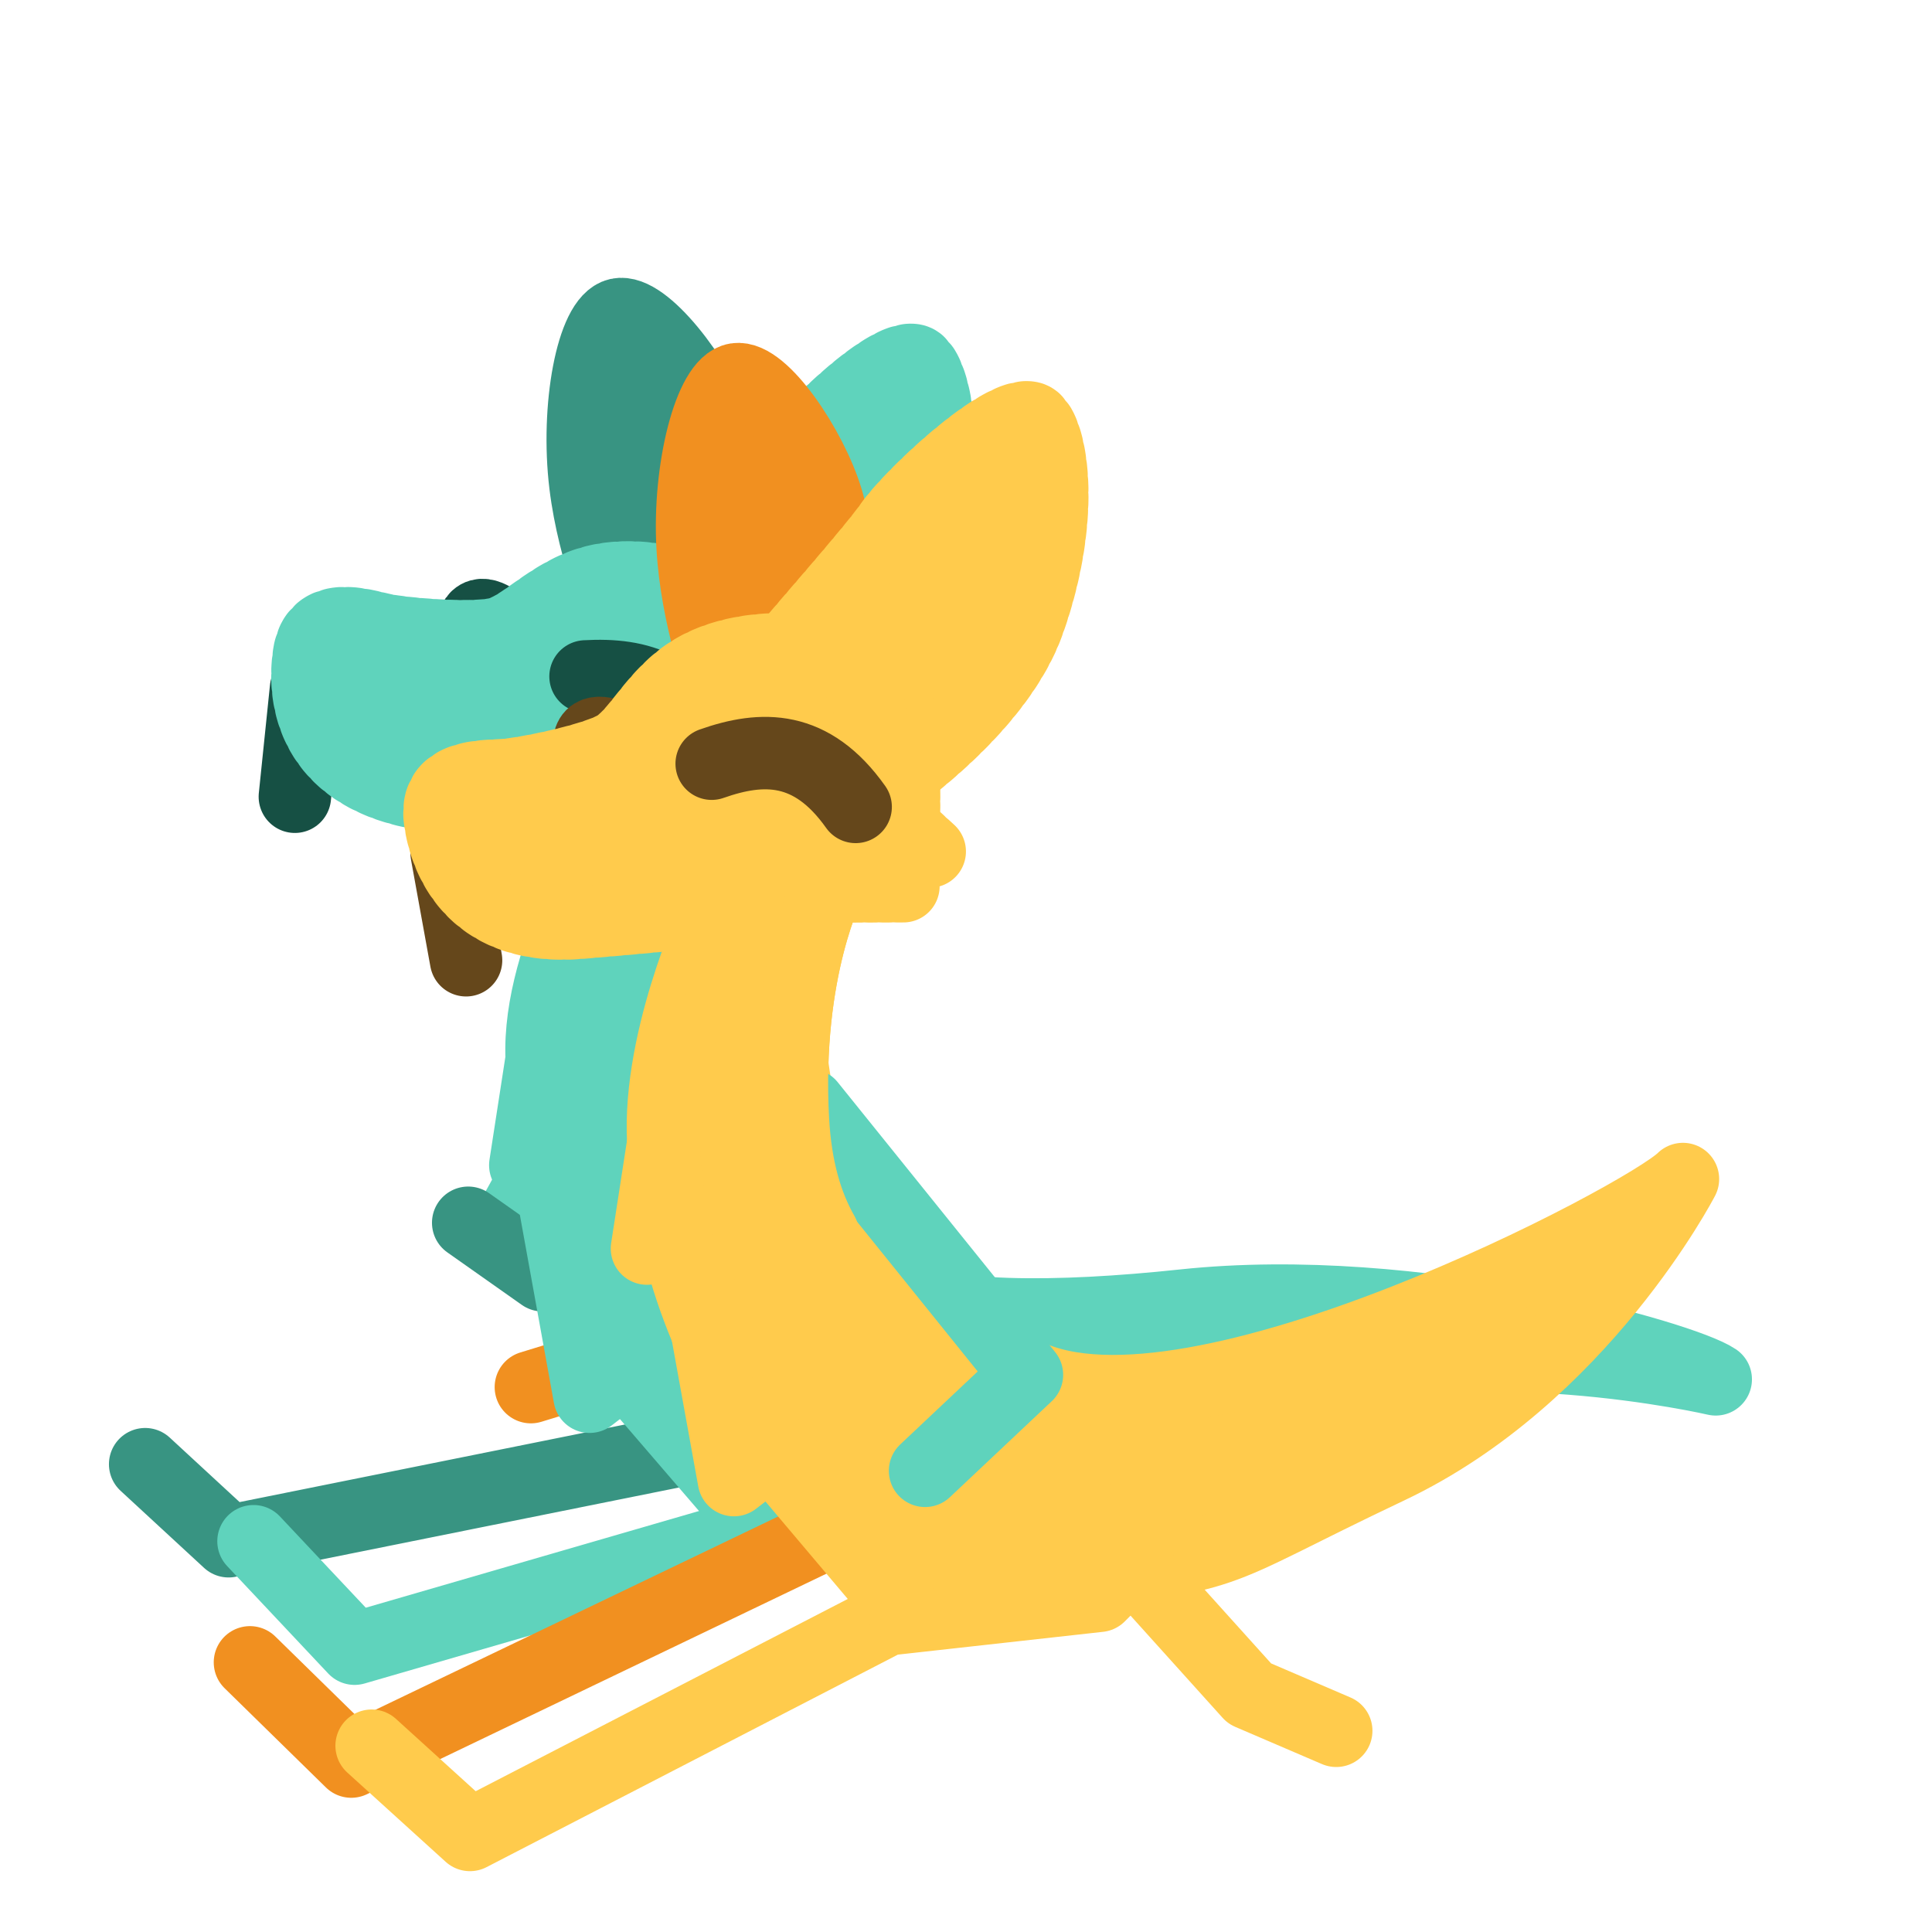 <?xml version="1.0" encoding="UTF-8" standalone="no"?>
<!-- Created with Inkscape (http://www.inkscape.org/) -->

<svg
   version="1.1"
   id="svg824"
   width="1706.667"
   height="1706.667"
   viewBox="0 0 1706.667 1706.667"
   sodipodi:docname="ying_sit_cuddle.svg"
   inkscape:version="1.3.2 (091e20e, 2023-11-25, custom)"
   inkscape:export-filename="D:\Pictures\yingmotes\ying_smol.png"
   inkscape:export-xdpi="72"
   inkscape:export-ydpi="72"
   xmlns:inkscape="http://www.inkscape.org/namespaces/inkscape"
   xmlns:sodipodi="http://sodipodi.sourceforge.net/DTD/sodipodi-0.dtd"
   xmlns="http://www.w3.org/2000/svg"
   xmlns:svg="http://www.w3.org/2000/svg">
  <defs
     id="defs828" />
  <sodipodi:namedview
     id="namedview826"
     pagecolor="#ffffff"
     bordercolor="#666666"
     borderopacity="1.0"
     inkscape:pageshadow="2"
     inkscape:pageopacity="0.0"
     inkscape:pagecheckerboard="0"
     showgrid="false"
     inkscape:zoom="0.44589842"
     inkscape:cx="781.56815"
     inkscape:cy="833.1494"
     inkscape:window-width="1920"
     inkscape:window-height="1001"
     inkscape:window-x="-9"
     inkscape:window-y="-9"
     inkscape:window-maximized="1"
     inkscape:current-layer="layer1"
     inkscape:showpageshadow="2"
     inkscape:deskcolor="#d1d1d1" />
  <path
     style="display:inline;fill:#f19020;fill-opacity:1;stroke:#f19020;stroke-width:64;stroke-linecap:round;stroke-linejoin:round;stroke-opacity:1;paint-order:fill markers stroke;stop-color:#000000"
     d="m 561.533,1196.963 -92.573,28.375"
     id="path14378-1"
     sodipodi:nodetypes="cc"
     inkscape:transform-center-x="148.28432"
     inkscape:transform-center-y="204.22593" />
  <g
     id="layer1"
     inkscape:label="player2"
     style="display:inline"
     transform="translate(-54.375,158.655)">
    <path
       style="display:inline;fill:none;fill-opacity:1;stroke:#389482;stroke-width:64;stroke-linecap:round;stroke-linejoin:round;stroke-opacity:1;paint-order:fill markers stroke;stop-color:#000000"
       d="m 182.611,1134.771 73.711,68.055 401.275,-80.791 172.927,-110.115 c 45.484,45.46 134.154,86.891 11.578,148.033 l -184.506,-37.919"
       id="path10187-1"
       sodipodi:nodetypes="cccccc" />
    <path
       style="display:inline;fill:#5fd3bc;fill-opacity:1;stroke:#389482;stroke-width:64;stroke-linecap:round;stroke-linejoin:round;stroke-opacity:1;paint-order:fill markers stroke;stop-color:#000000"
       d="M 467.969,921.502 533.737,967.868 662.921,797.288 618.023,650.746"
       id="path14378-2"
       sodipodi:nodetypes="cccc"
       inkscape:transform-center-x="126.16903"
       inkscape:transform-center-y="219.29747" />
    <path
       style="display:inline;fill:#5fd3bc;fill-opacity:1;stroke:#5fd3bc;stroke-width:64;stroke-linecap:round;stroke-linejoin:round;stroke-opacity:1;paint-order:fill markers stroke;stop-color:#000000"
       d="m 598.772,576.248 c 0,0 -74.444,116.585 -65.246,209.035 10.529,183.107 125.061,393.578 308.577,374.669 183.516,-18.909 192.099,-41.045 351.669,-95.806 159.571,-54.761 376.223,-4.338 376.223,-4.338 -28.643,-19.41 -264.262,-87.148 -470.135,-65.224 C 988.308,1006.464 885.495,1007.028 834.056,982.183 727.277,930.609 655.433,902.802 647.344,757.292 639.895,623.286 660.266,546.817 660.266,546.817"
       id="path2053"
       sodipodi:nodetypes="cczzcsssc" />
    <path
       style="display:inline;fill:none;fill-opacity:1;stroke:#5fd3bc;stroke-width:64;stroke-linecap:round;stroke-linejoin:round;stroke-opacity:1;paint-order:fill markers stroke;stop-color:#000000"
       d="m 278.322,1202.825 89.281,94.909 343.033,-99.541 130.567,-158.055 c 57.281,29.227 154.405,41.309 56.643,137.257 l -187.21,20.799"
       id="path10187"
       sodipodi:nodetypes="cccccc" />
    <path
       style="fill:#5fd3bc;fill-opacity:1;stroke:#5fd3bc;stroke-width:64;stroke-linecap:round;stroke-linejoin:round;stroke-opacity:1;paint-order:fill markers stroke;stop-color:#000000"
       d="m 548.234,677.481 -29.826,193.16 24.145,-35.507"
       id="path964"
       sodipodi:nodetypes="ccc"
       inkscape:label="path964" />
    <path
       style="display:none;fill:#456723;fill-opacity:1;stroke:#456723;stroke-width:64;stroke-linecap:round;stroke-linejoin:round;stroke-opacity:1;paint-order:fill markers stroke;stop-color:#000000"
       d="m 1390.831,1012.743 c 14.114,-33.193 37.552,-61.865 103.292,-70.028 56.209,58.796 126.99,87.535 199.82,112.047 -62.024,36.016 -129.416,58.384 -210.215,46.667 -41.021,-9.525 -76.052,-30.986 -92.896,-88.686 z"
       id="path31499-2-0"
       sodipodi:nodetypes="ccccc"
       inkscape:label="tail tuft" />
    <path
       style="fill:#5fd3bc;fill-opacity:1;stroke:#5fd3bc;stroke-width:64;stroke-linecap:round;stroke-linejoin:round;stroke-opacity:1;paint-order:fill markers stroke;stop-color:#000000"
       d="m 542.553,894.787 32.667,180.378 31.247,-24.145"
       id="path5564"
       sodipodi:nodetypes="ccc" />
    <path
       style="display:inline;fill:#5fd3bc;fill-opacity:1;stroke:#5fd3bc;stroke-width:64;stroke-linecap:round;stroke-linejoin:round;stroke-opacity:1;paint-order:fill markers stroke;stop-color:#000000"
       d="m 606.466,1051.019 117.885,137.059"
       id="path6398"
       sodipodi:nodetypes="cc" />
    <g
       id="g31027"
       inkscape:label="head"
       transform="rotate(19.093,483.161,1047.096)"
       style="display:inline;fill:#5fd3bc;fill-opacity:1">
      <path
         style="display:inline;fill:#5fd3bc;fill-opacity:1;stroke:#165044;stroke-width:64;stroke-linecap:round;stroke-linejoin:round;stroke-opacity:1;paint-order:fill markers stroke;stop-color:#000000"
         d="m 317.151,425.603 c -14.31,16.897 -68.643,-29.549 -56.935,17.393"
         id="path1517-8"
         sodipodi:nodetypes="cc" />
      <path
         style="fill:#5fd3bc;fill-opacity:1;stroke:#165044;stroke-width:64;stroke-linecap:round;stroke-linejoin:round;stroke-opacity:1;paint-order:fill markers stroke;stop-color:#000000"
         d="m 137.991,534.299 21.93,93.524"
         id="path1858"
         sodipodi:nodetypes="cc" />
      <path
         style="fill:#389482;fill-opacity:1;stroke:#389482;stroke-width:64;stroke-linecap:round;stroke-miterlimit:4;stroke-dasharray:none;stroke-dashoffset:0;stroke-opacity:1;paint-order:fill markers stroke;stop-color:#000000"
         d="m 381.407,383.524 c 0,0 -41.684,-43.976 -69.112,-100.148 -30.174,-61.795 -41.651,-139.469 -21.849,-151.661 19.802,-12.192 84.331,29.705 115.195,67.205 30.864,37.5 70.061,135.538 70.061,135.538 z"
         id="path1640"
         inkscape:label="left ear"
         sodipodi:nodetypes="cssscc"
         inkscape:transform-center-x="5.3576957"
         inkscape:transform-center-y="-113.99144" />
      <path
         style="display:none;fill:#345612;fill-opacity:1;stroke:#345612;stroke-width:64;stroke-linecap:round;stroke-linejoin:round;stroke-opacity:1;paint-order:fill markers stroke;stop-color:#000000"
         d="M 582.788,329.663 706.618,742.77 638.095,683.281 614.115,748.984 551.132,661.275 524.902,712.953 475.012,428.951 Z"
         id="path30938-6-9"
         inkscape:label="mane" />
      <path
         id="path1148"
         style="display:inline;fill:#5fd3bc;fill-opacity:1;stroke:#5fd3bc;stroke-width:64;stroke-linecap:round;stroke-linejoin:round;stroke-miterlimit:4;stroke-dasharray:6.4, 6.4;stroke-dashoffset:0;stroke-opacity:1;paint-order:fill markers stroke;stop-color:#000000"
         inkscape:label="head"
         d="m 539.601,477.494 c 0,0 -0.037,-3.702 -0.323,-9.722 -0.143,-3.01 -0.348,-6.599 -0.642,-10.595 -0.294,-3.996 -0.678,-8.399 -1.177,-13.036 -0.499,-4.636 -1.115,-9.506 -1.873,-14.437 -0.758,-4.931 -1.658,-9.922 -2.727,-14.801 -0.535,-2.44 -1.112,-4.851 -1.734,-7.213 -0.623,-2.362 -1.291,-4.674 -2.008,-6.915 -0.717,-2.241 -1.483,-4.41 -2.301,-6.487 -0.818,-2.077 -1.689,-4.061 -2.616,-5.93 -0.926,-1.869 -2.012,-3.69 -3.234,-5.46 -1.222,-1.77 -2.581,-3.491 -4.051,-5.16 -1.471,-1.669 -3.054,-3.287 -4.726,-4.853 -1.672,-1.566 -3.433,-3.079 -5.26,-4.538 -1.827,-1.459 -3.718,-2.865 -5.652,-4.216 -1.934,-1.351 -3.909,-2.647 -5.903,-3.887 -3.987,-2.48 -8.048,-4.737 -11.992,-6.76 -3.944,-2.023 -7.773,-3.811 -11.297,-5.357 -3.524,-1.546 -6.744,-2.848 -9.471,-3.898 -5.453,-2.099 -8.935,-3.188 -8.935,-3.188 -36.22,-5.469 -78.716,2.384 -105.992,20.53 -34.334,22.841 -46.41,60.423 -67.37,72.508 -20.959,12.085 -76.352,26.434 -95.065,28.7 -18.714,2.266 -62.129,2.266 -54.644,42.296 7.485,40.03 38.176,96.677 128.001,84.592 89.826,-12.085 106.294,-15.106 181.897,-30.212 7.763,-1.551 18.257,-6.267 29.438,-12.639 l 72.511,-3.909 -31.506,-25.744 c 1.817,-1.656 3.594,-3.325 5.3,-5.007 l 48.169,-0.812 -28.778,-23.833 c 1.18,-2.242 2.197,-4.454 2.925,-6.605 0.357,-1.054 0.689,-2.267 1.033,-3.413 z"
         transform="translate(1.4979624e-6)" />
      <path
         style="display:none;fill:#345612;fill-opacity:1;stroke:#345612;stroke-width:64;stroke-linecap:round;stroke-linejoin:round;stroke-opacity:1;paint-order:fill markers stroke;stop-color:#000000"
         d="m 351.221,339.065 c -41.407,-24.32 -97.898,-23.145 -165.522,-3.151 47.837,-58.979 112.86,-102.317 202.307,-123.423 -10.574,-21.465 -52.393,-15.812 -85.921,-17.355 68.26,-41.246 145.759,-42.515 226.866,-28.171 14.598,32.251 41.505,63.335 -23.484,103.135 -56.239,2.116 -110.749,11.714 -154.246,68.965 z"
         id="path30246-0-2"
         sodipodi:nodetypes="ccccccc"
         inkscape:label="top hair" />
      <path
         id="path13483"
         style="display:inline;fill:#5fd3bc;fill-opacity:1;stroke:#5fd3bc;stroke-width:64;stroke-linecap:round;stroke-linejoin:round;stroke-miterlimit:4;stroke-dasharray:6.4, 6.4;stroke-dashoffset:0;stroke-opacity:1;paint-order:fill markers stroke;stop-color:#000000"
         inkscape:label="right ear"
         d="m 551.373,84.432 c -26.892,1.739 -74.841,102.494 -82.199,132.468 -6.551,26.687 -39.565,114.774 -45.527,133.897 0,0 15.587,-19.75 21.165,-18.007 2.789,0.872 6.086,1.964 9.702,3.279 3.617,1.315 7.552,2.853 11.619,4.617 4.067,1.764 8.264,3.754 12.403,5.972 2.07,1.109 4.124,2.275 6.141,3.498 2.017,1.223 3.995,2.504 5.912,3.843 1.917,1.339 3.772,2.735 5.542,4.189 1.77,1.454 3.454,2.967 5.029,4.538 1.575,1.571 3.042,3.2 4.376,4.888 1.334,1.688 2.535,3.434 3.58,5.24 1.045,1.806 2.042,3.729 2.993,5.749 0.951,2.02 1.855,4.135 2.715,6.325 0.86,2.19 1.676,4.454 2.45,6.771 0.774,2.317 1.505,4.686 2.196,7.086 1.382,4.8 2.602,9.723 3.676,14.595 1.074,4.872 2.003,9.691 2.8,14.286 0.798,4.594 1.464,8.964 2.016,12.932 0.552,3.969 0.988,7.537 1.325,10.532 0.674,5.989 0.949,9.681 0.949,9.681 C 560.413,418.568 616.003,330.139 614.074,253.7 611.433,149.045 568.812,83.304 551.373,84.432 Z"
         sodipodi:nodetypes="sscsssssssssssssssssscss"
         inkscape:transform-center-x="-75.753953"
         inkscape:transform-center-y="-62.370345" />
      <path
         style="fill:#5fd3bc;fill-opacity:1;stroke:#165044;stroke-width:64;stroke-linecap:round;stroke-linejoin:round;stroke-opacity:1;paint-order:fill markers stroke;stop-color:#000000"
         d="M 496.745,475.071 C 455.129,422.26 411.71,425.357 367.809,443.403"
         id="path1517"
         sodipodi:nodetypes="cc" />
    </g>
  </g>
  <g
     id="layer1-4"
     inkscape:label="Ying"
     style="display:inline"
     transform="translate(73.106,232.296)">
    <path
       style="display:inline;fill:none;fill-opacity:1;stroke:#f19020;stroke-width:64;stroke-linecap:round;stroke-linejoin:round;stroke-opacity:1;paint-order:fill markers stroke;stop-color:#000000"
       d="m 147.701,1236.172 89.481,87.641 420.415,-201.779 172.927,-110.115 c 45.484,45.46 134.154,86.891 11.578,148.033 l -184.506,-37.919"
       id="path10187-1-7"
       sodipodi:nodetypes="cccccc" />
    <path
       style="display:inline;fill:#ffcb4c;fill-opacity:1;stroke:#ffcb4c;stroke-width:64;stroke-linecap:round;stroke-linejoin:round;stroke-opacity:1;paint-order:fill markers stroke;stop-color:#000000"
       d="m 558.772,576.248 c 0,0 -54.444,116.585 -45.246,209.035 10.529,183.107 145.061,393.578 328.577,374.669 183.516,-18.909 142.157,-15.48 311.669,-95.806 169.513,-80.326 259.775,-254.918 259.775,-254.918 C 1380.634,842.331 980.427,1052.88 834.056,982.183 758.191,945.54 689.866,920.895 653.761,857.511 639.049,831.682 629.686,799.42 627.344,757.292 619.895,623.286 660.266,546.817 660.266,546.817"
       id="path2053-2"
       sodipodi:nodetypes="cczzcsssc" />
    <path
       style="display:inline;fill:none;fill-opacity:1;stroke:#ffcb4c;stroke-width:64;stroke-linecap:round;stroke-linejoin:round;stroke-opacity:1;paint-order:fill markers stroke;stop-color:#000000"
       d="m 255.182,1309.813 86.856,78.821 368.599,-190.44 130.567,-158.055 c 57.281,29.227 154.405,41.309 56.643,137.257 l -187.21,20.799"
       id="path10187-6"
       sodipodi:nodetypes="cccccc" />
    <path
       style="display:inline;fill:none;fill-opacity:1;stroke:#ffcb4c;stroke-width:64;stroke-linecap:round;stroke-linejoin:round;stroke-opacity:1;paint-order:fill markers stroke;stop-color:#000000"
       d="m 1107.27,1296.627 -76.59,-32.88 L 645.933,836.767 618.023,650.746"
       id="path14378-29"
       sodipodi:nodetypes="cccc"
       inkscape:transform-center-x="148.28432"
       inkscape:transform-center-y="204.22593" />
    <path
       style="display:none;fill:#234567;fill-opacity:1;stroke:#234567;stroke-width:64;stroke-linecap:round;stroke-linejoin:round;stroke-opacity:1;paint-order:fill markers stroke;stop-color:#000000"
       d="m 1316.183,881.502 c -21.266,-29.133 -33.871,-63.954 -7.183,-124.585 79.296,-18.125 140.253,-64.169 198.632,-114.139 -0.868,71.717 -16.206,141.048 -67.683,204.42 -29.206,30.34 -65.589,49.419 -123.766,34.305 z"
       id="path31499-2"
       sodipodi:nodetypes="ccccc"
       inkscape:label="tail tuft" />
    <path
       style="fill:#ffcb4c;fill-opacity:1;stroke:#ffcb4c;stroke-width:64;stroke-linecap:round;stroke-linejoin:round;stroke-opacity:1;paint-order:fill markers stroke;stop-color:#000000"
       d="m 528.234,677.481 -29.826,193.16 24.145,-35.507"
       id="path964-1"
       sodipodi:nodetypes="ccc"
       inkscape:label="path964" />
    <path
       style="fill:#ffcb4c;fill-opacity:1;stroke:#ffcb4c;stroke-width:64;stroke-linecap:round;stroke-linejoin:round;stroke-opacity:1;paint-order:fill markers stroke;stop-color:#000000"
       d="m 542.553,894.787 32.667,180.378 31.247,-24.145"
       id="path5564-0"
       sodipodi:nodetypes="ccc" />
    <path
       style="display:inline;fill:#ffcb4c;fill-opacity:1;stroke:#ffcb4c;stroke-width:64;stroke-linecap:round;stroke-linejoin:round;stroke-opacity:1;paint-order:fill markers stroke;stop-color:#000000"
       d="m 622.369,1067.352 101.982,120.726"
       id="path6398-3"
       sodipodi:nodetypes="cc" />
    <g
       id="g31027-9"
       inkscape:label="head"
       transform="rotate(2.91,482.884,4139.131)"
       style="display:inline">
      <path
         style="display:inline;fill:none;stroke:#65471b;stroke-width:64;stroke-linecap:round;stroke-linejoin:round;stroke-opacity:1;paint-order:fill markers stroke;stop-color:#000000"
         d="m 317.151,425.603 c -14.31,16.897 -68.643,-29.549 -56.935,17.393"
         id="path1517-8-5"
         sodipodi:nodetypes="cc" />
      <path
         style="fill:none;stroke:#65471b;stroke-width:64;stroke-linecap:round;stroke-linejoin:round;stroke-opacity:1;paint-order:fill markers stroke;stop-color:#000000"
         d="m 137.991,534.299 21.93,93.524"
         id="path1858-5"
         sodipodi:nodetypes="cc" />
      <path
         style="fill:#f19020;fill-opacity:1;stroke:#f19020;stroke-width:64;stroke-linecap:round;stroke-miterlimit:4;stroke-dasharray:none;stroke-dashoffset:0;stroke-opacity:1;paint-order:fill markers stroke;stop-color:#000000"
         d="m 372.389,370.878 c 0,0 -24.318,-55.498 -31.091,-117.641 -7.451,-68.363 8.068,-145.332 30.829,-150.094 22.761,-4.762 69.278,56.521 85.61,102.261 16.332,45.74 19.993,151.26 19.993,151.26 z"
         id="path1640-1"
         inkscape:label="left ear"
         sodipodi:nodetypes="cssscc" />
      <path
         style="display:none;fill:#123456;fill-opacity:1;stroke:#123456;stroke-width:64;stroke-linecap:round;stroke-linejoin:round;stroke-opacity:1;paint-order:fill markers stroke;stop-color:#000000"
         d="m 598.127,319.566 85.273,422.753 -62.756,-65.545 -29.927,63.215 -54.64,-93.135 -30.877,49.044 -23.532,-287.39 z"
         id="path30938-6"
         inkscape:label="mane" />
      <path
         id="path1148-2"
         style="display:inline;fill:#ffcb4c;stroke:#ffcb4c;stroke-width:64;stroke-linecap:round;stroke-linejoin:round;stroke-miterlimit:4;stroke-dasharray:6.4, 6.4;stroke-dashoffset:0;stroke-opacity:1;paint-order:fill markers stroke;stop-color:#000000"
         inkscape:label="head"
         d="m 539.601,477.494 c 0,0 -0.037,-3.702 -0.323,-9.722 -0.143,-3.01 -0.348,-6.599 -0.642,-10.595 -0.294,-3.996 -0.678,-8.399 -1.177,-13.036 -0.499,-4.636 -1.115,-9.506 -1.873,-14.437 -0.758,-4.931 -1.658,-9.922 -2.727,-14.801 -0.535,-2.44 -1.112,-4.851 -1.734,-7.213 -0.623,-2.362 -1.291,-4.674 -2.008,-6.915 -0.717,-2.241 -1.483,-4.41 -2.301,-6.487 -0.818,-2.077 -1.689,-4.061 -2.616,-5.93 -0.926,-1.869 -2.012,-3.69 -3.234,-5.46 -1.222,-1.77 -2.581,-3.491 -4.051,-5.16 -1.471,-1.669 -3.054,-3.287 -4.726,-4.853 -1.672,-1.566 -3.433,-3.079 -5.26,-4.538 -1.827,-1.459 -3.718,-2.865 -5.652,-4.216 -1.934,-1.351 -3.909,-2.647 -5.903,-3.887 -3.987,-2.48 -8.048,-4.737 -11.992,-6.76 -3.944,-2.023 -7.773,-3.811 -11.297,-5.357 -3.524,-1.546 -6.744,-2.848 -9.471,-3.898 -5.453,-2.099 -8.935,-3.188 -8.935,-3.188 -36.22,-5.469 -78.716,2.384 -105.992,20.53 -34.334,22.841 -46.41,60.423 -67.37,72.508 -20.959,12.085 -76.352,26.434 -95.065,28.7 -18.714,2.266 -62.129,2.266 -54.644,42.296 7.485,40.03 38.176,96.677 128.001,84.592 89.826,-12.085 106.294,-15.106 181.897,-30.212 7.763,-1.551 18.257,-6.267 29.438,-12.639 l 72.511,-3.909 -31.506,-25.744 c 1.817,-1.656 3.594,-3.325 5.3,-5.007 l 48.169,-0.812 -28.778,-23.833 c 1.18,-2.242 2.197,-4.454 2.925,-6.605 0.357,-1.054 0.689,-2.267 1.033,-3.413 z" />
      <path
         style="display:none;fill:#123456;fill-opacity:1;stroke:#123456;stroke-width:64;stroke-linecap:round;stroke-linejoin:round;stroke-opacity:1;paint-order:fill markers stroke;stop-color:#000000"
         d="M 320.879,338.013 C 281.953,309.892 225.604,305.727 156.394,319.246 209.587,265.047 278.411,228.043 369.451,215.477 360.951,193.11 318.785,194.789 285.553,190.087 c 71.85,-34.616 149.122,-28.562 228.512,-6.624 11.487,33.486 35.339,66.971 -33.118,100.457 -56.188,-3.203 -111.36,1.205 -160.069,54.092 z"
         id="path30246-0"
         sodipodi:nodetypes="ccccccc"
         inkscape:label="top hair" />
      <path
         id="path13483-8"
         style="display:inline;fill:#ffcb4c;stroke:#ffcb4c;stroke-width:64;stroke-linecap:round;stroke-linejoin:round;stroke-miterlimit:4;stroke-dasharray:6.4, 6.4;stroke-dashoffset:0;stroke-opacity:1;paint-order:fill markers stroke;stop-color:#000000"
         inkscape:label="right ear"
         d="m 634.244,124.071 c -26.092,-6.737 -103.081,74.031 -119.422,100.214 -14.549,23.312 -73.396,96.704 -85.026,113.012 0,0 20.971,-13.902 25.726,-10.506 2.378,1.698 5.169,3.764 8.195,6.142 3.026,2.378 6.285,5.067 9.599,8.011 3.313,2.945 6.681,6.145 9.921,9.543 1.62,1.699 3.209,3.448 4.743,5.24 1.534,1.792 3.015,3.625 4.418,5.495 1.404,1.87 2.73,3.775 3.958,5.709 1.228,1.934 2.356,3.896 3.363,5.88 1.007,1.984 1.892,3.989 2.632,6.009 0.741,2.02 1.337,4.054 1.766,6.095 0.429,2.041 0.777,4.18 1.05,6.395 0.273,2.215 0.472,4.507 0.606,6.856 0.134,2.349 0.203,4.755 0.215,7.197 0.012,2.443 -0.032,4.922 -0.124,7.418 -0.185,4.992 -0.561,10.05 -1.06,15.013 -0.499,4.964 -1.121,9.832 -1.796,14.446 -0.676,4.614 -1.405,8.973 -2.119,12.916 -0.714,3.943 -1.413,7.469 -2.027,10.42 -1.228,5.9 -2.118,9.493 -2.118,9.493 41.85,-30.72 122.251,-97.393 144.265,-170.62 30.14,-100.256 10.154,-176.012 -6.766,-180.381 z"
         sodipodi:nodetypes="sscsssssssssssssssssscss" />
      <path
         style="fill:none;stroke:#65471b;stroke-width:64;stroke-linecap:round;stroke-linejoin:round;stroke-opacity:1;paint-order:fill markers stroke;stop-color:#000000"
         d="M 496.745,475.071 C 455.129,422.26 411.71,425.357 367.809,443.403"
         id="path1517-9"
         sodipodi:nodetypes="cc" />
    </g>
  </g>
  <path
     style="display:inline;fill:none;fill-opacity:1;stroke:#5fd3bc;stroke-width:64;stroke-linecap:round;stroke-linejoin:round;stroke-opacity:1;paint-order:fill markers stroke;stop-color:#000000"
     d="M 817.167,1299.273 907.162,1214.479 715.085,976.053"
     id="path14378"
     sodipodi:nodetypes="ccc"
     inkscape:transform-center-x="148.28432"
     inkscape:transform-center-y="204.22593" />
  <path
     d="m 726.867,1089.807 c -14.713,-25.829 -24.075,-58.091 -26.417,-100.219 -7.45,-134.006 32.922,-210.475 32.922,-210.475"
     style="display:inline;fill:#ffcb4c;fill-opacity:1;stroke:#ffcb4c;stroke-width:64;stroke-linecap:round;stroke-linejoin:round;stroke-opacity:1;paint-order:fill markers stroke;stop-color:#000000"
     id="path1" />
</svg>
